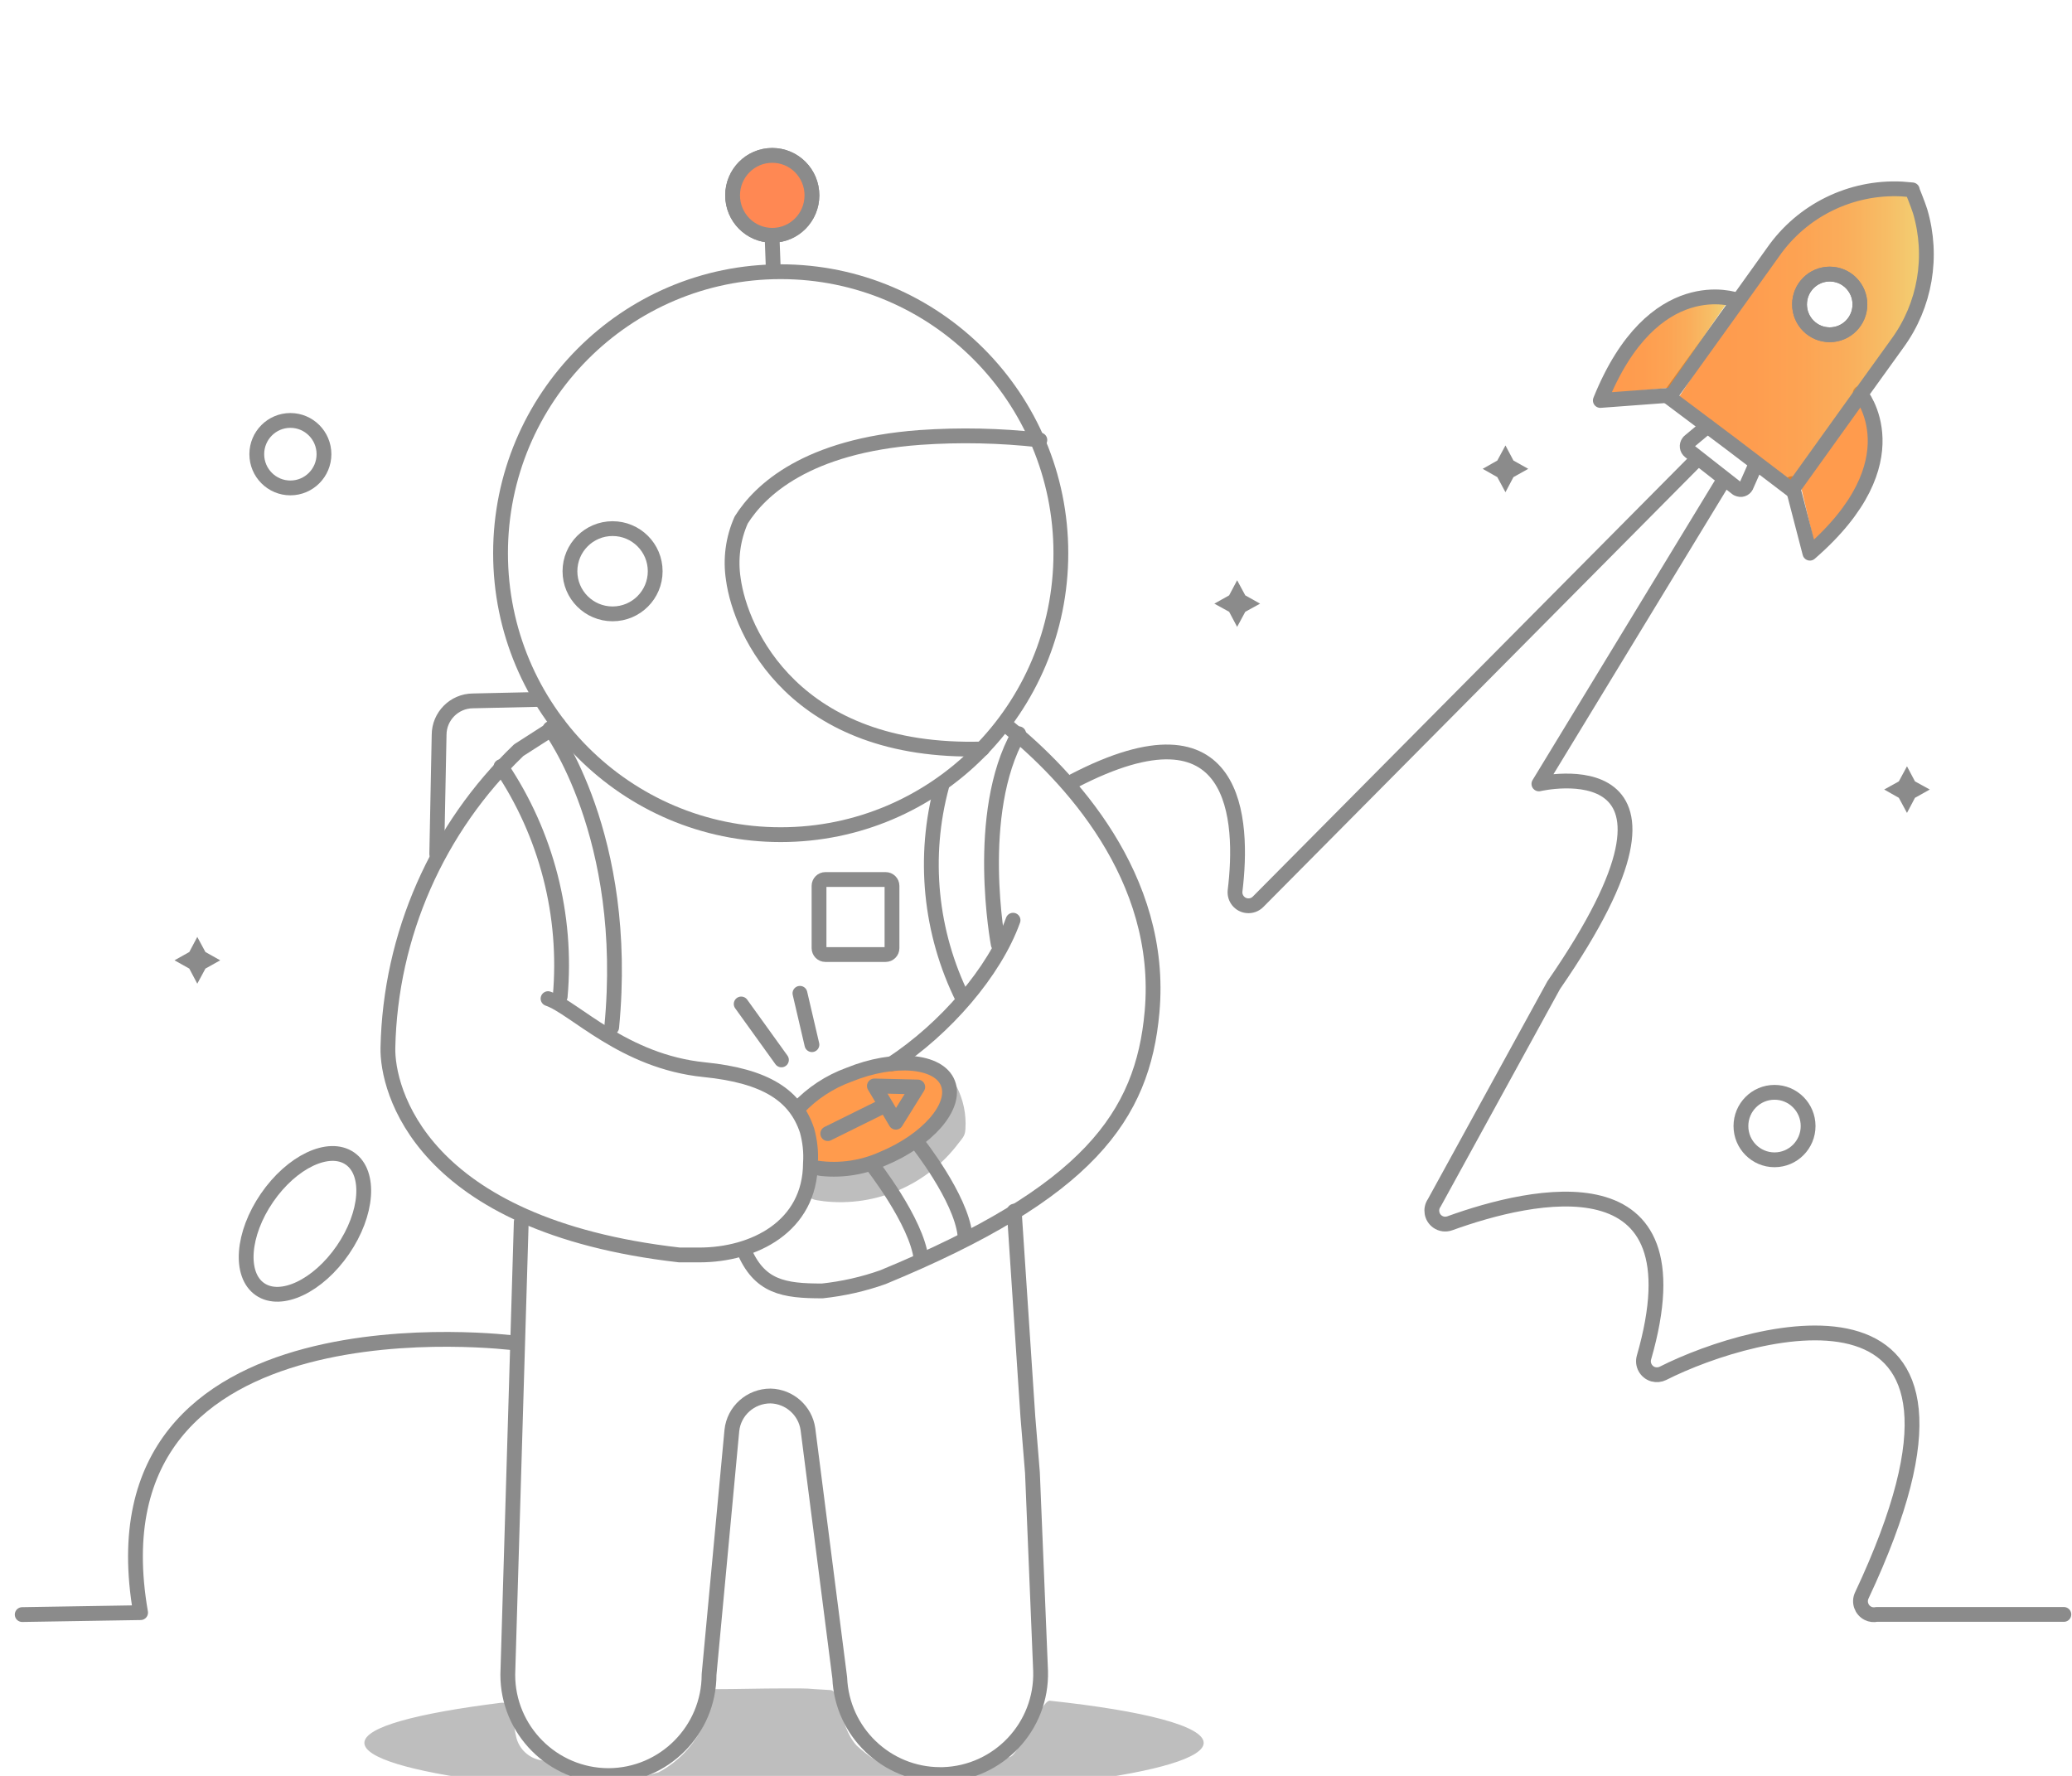 <svg width="140" height="120" viewBox="0 0 140 120" fill="none" xmlns="http://www.w3.org/2000/svg">
<g clip-path="url(#clip0_1055_60)">
<g clip-path="url(#clip1_1055_60)">
<g opacity="0.7">
<path d="M125.92 26.9C125.92 26.9 128.45 32.27 122.65 36.97L121.65 32.74" fill="url(#paint0_linear_1055_60)"/>
</g>
<path d="M125.69 26.57C125.69 26.57 129.51 31.12 122.29 37.38L121.07 32.68" stroke="#8B8B8B" stroke-linecap="round" stroke-linejoin="round"/>
<path opacity="0.3" d="M54.79 79.02L54.33 80.42C54.69 81.07 54.93 81.07 55.66 81.17C59.18 81.57 62.65 80.07 64.78 77.23C65.12 76.81 65.2 76.7 65.23 76.31C65.3 75.3 65.09 74.29 64.62 73.39L64.13 72.39C64.13 72.39 65.86 76.69 59.69 78.47C53.52 80.25 54.79 79.02 54.79 79.02V79.02Z" fill="#262626"/>
<path opacity="0.3" d="M81.33 117.77C81.33 119.77 68.63 121.44 52.97 121.44C37.31 121.44 24.62 119.8 24.62 117.77C24.62 116.7 28.17 115.77 33.85 115.06C34.78 114.95 34.6 116.22 34.85 117.24C35.03 118.3 35.98 119.04 37.05 118.97C38.34 118.89 37.84 121.68 44.5 119.76C45.81 119.06 46.86 117.96 47.5 116.63C48.05 115.42 47.64 114.16 48.28 114.14C49.8 114.14 51.37 114.09 52.97 114.09C55.26 114.09 53.97 114.09 56.07 114.2C56.88 114.2 56.61 116.53 57.87 117.94C59.37 119.33 61.27 120.22 63.3 120.49C64.92 120.59 67.3 119.08 68.3 118.69C68.82 118.48 70.41 114.87 70.93 114.92C77.28 115.6 81.33 116.63 81.33 117.77V117.77Z" fill="#262626"/>
<path d="M29.51 57.71L29.67 49.66C29.67 48.4 30.69 47.37 31.95 47.36H31.96L36.41 47.26" stroke="#8B8B8B" stroke-linecap="round" stroke-linejoin="round"/>
<path d="M52.17 16.06L52.25 18.21" stroke="#8B8B8B" stroke-linecap="round" stroke-linejoin="round"/>
<path d="M52.18 15.9C53.66 15.9 54.86 14.691 54.86 13.2C54.86 11.709 53.66 10.5 52.18 10.5C50.7 10.5 49.5 11.709 49.5 13.2C49.5 14.691 50.7 15.9 52.18 15.9Z" stroke="#8B8B8B" stroke-linecap="round" stroke-linejoin="round"/>
<path d="M52.18 15.9C53.66 15.9 54.86 14.691 54.86 13.2C54.86 11.709 53.66 10.5 52.18 10.5C50.7 10.5 49.5 11.709 49.5 13.2C49.5 14.691 50.7 15.9 52.18 15.9Z" fill="#FF8853" stroke="#8B8B8B" stroke-linecap="round" stroke-linejoin="round"/>
<path d="M68.53 81.84L69.45 95.72L69.76 99.52L70.31 112.91C70.42 116.66 67.47 119.8 63.71 119.91C63.65 119.91 63.59 119.91 63.53 119.91C59.88 119.91 56.89 117.02 56.74 113.38L54.59 96.57C54.41 95.31 53.34 94.36 52.06 94.33C50.72 94.33 49.59 95.33 49.45 96.66L47.91 113.15C47.91 116.91 44.87 119.97 41.11 119.98C37.35 119.97 34.3 116.91 34.31 113.15L35.22 82.57" stroke="#8B8B8B" stroke-linecap="round" stroke-linejoin="round"/>
<path d="M50.24 84.42C51.29 86.98 52.96 87.23 55.56 87.23C56.96 87.08 58.34 86.77 59.66 86.3C73.53 80.58 77.21 75.41 77.84 68.39C78.67 59.24 72.16 52.39 68.05 49.06" stroke="#8B8B8B" stroke-linecap="round" stroke-linejoin="round"/>
<path d="M68.45 62.18C67.2 65.67 63.86 69.52 60.24 71.89" stroke="#8B8B8B" stroke-linecap="round" stroke-linejoin="round"/>
<g opacity="0.7">
<path d="M54.12 75.19C54.34 73.78 55.49 73.1 57.7 72.26C60.45 71.21 62.98 71.26 63.59 72.83C64.2 74.4 62.7 76.76 59.95 77.83C58.06 78.55 56.54 79.27 55.35 78.7" fill="url(#paint1_linear_1055_60)"/>
</g>
<path d="M54.8 78.86C56.44 79.18 58.14 78.98 59.66 78.29C62.66 77.04 64.66 74.77 64.05 73.2C63.44 71.63 60.43 71.38 57.37 72.62C56.05 73.1 54.86 73.88 53.9 74.91" stroke="#8B8B8B" stroke-linecap="round" stroke-linejoin="round"/>
<path d="M37.73 48.97L35.05 50.69C29.55 55.96 26.37 63.19 26.21 70.8C26.15 73.56 28.33 82.8 45.91 84.8H47.24C50.93 84.8 54.74 82.89 54.76 78.6C54.81 77.86 54.73 77.11 54.53 76.39C53.75 74.04 51.78 72.7 47.58 72.28C42.12 71.73 38.81 68.08 37.03 67.48" stroke="#8B8B8B" stroke-linecap="round" stroke-linejoin="round"/>
<path d="M58.89 78.66C58.89 78.66 61.95 82.54 62.24 85.08" stroke="#8B8B8B" stroke-linecap="round" stroke-linejoin="round"/>
<path d="M61.99 77.23C61.99 77.23 64.91 80.9 65.2 83.44" stroke="#8B8B8B" stroke-linecap="round" stroke-linejoin="round"/>
<path d="M33.85 51.8C36.93 56.37 38.34 61.85 37.85 67.34" stroke="#8B8B8B" stroke-linecap="round" stroke-linejoin="round"/>
<path d="M37.17 49.23C37.17 49.23 42.59 56.44 41.33 69.42" stroke="#8B8B8B" stroke-linecap="round" stroke-linejoin="round"/>
<path d="M67.45 63.81C67.45 63.81 65.78 54.97 68.83 49.58" stroke="#8B8B8B" stroke-linecap="round" stroke-linejoin="round"/>
<path d="M65.06 67.49C62.84 63.02 62.33 57.89 63.64 53.08" stroke="#8B8B8B" stroke-linecap="round" stroke-linejoin="round"/>
<path d="M52.75 56.4C63.205 56.4 71.68 47.885 71.68 37.38C71.68 26.876 63.205 18.36 52.75 18.36C42.295 18.36 33.82 26.876 33.82 37.38C33.82 47.885 42.295 56.4 52.75 56.4Z" stroke="#8B8B8B" stroke-linecap="round" stroke-linejoin="round"/>
<path d="M72.55 52.77C83.71 46.97 84.03 55.44 83.45 60.2C83.4 60.7 83.76 61.15 84.26 61.2C84.54 61.23 84.81 61.13 85 60.94L114.59 31.11" stroke="#8B8B8B" stroke-linecap="round" stroke-linejoin="round"/>
<path d="M116.33 32.67L103.98 52.97C103.98 52.97 116.38 50.07 104.98 66.57L96.91 81.28C96.62 81.69 96.72 82.26 97.13 82.55C97.37 82.72 97.68 82.76 97.96 82.66C103.49 80.66 115.04 77.98 111.08 91.73C110.94 92.21 111.22 92.72 111.7 92.86C111.92 92.92 112.16 92.9 112.36 92.8C118.54 89.67 136.65 84.69 125.8 107.8C125.58 108.25 125.77 108.8 126.22 109.02C126.4 109.11 126.6 109.13 126.8 109.09H139.45" stroke="#8B8B8B" stroke-linecap="round" stroke-linejoin="round"/>
<path d="M34.79 90.75C34.79 90.75 5.67 86.97 9.5 108.97L1.5 109.1" stroke="#8B8B8B" stroke-linecap="round" stroke-linejoin="round"/>
<path d="M23.168 84.46C24.844 82.019 25.054 79.253 23.638 78.281C22.222 77.308 19.716 78.499 18.04 80.939C16.365 83.38 16.155 86.146 17.571 87.118C18.987 88.091 21.493 86.9 23.168 84.46Z" stroke="#8B8B8B" stroke-linecap="round" stroke-linejoin="round"/>
<path d="M129.39 52.8L130.39 53.35L129.39 53.91L128.85 54.93L128.3 53.91L127.31 53.35L128.3 52.8L128.85 51.78L129.39 52.8Z" fill="#8B8B8B"/>
<path d="M84.14 40.23L85.14 40.79L84.14 41.34L83.59 42.36L83.05 41.34L82.05 40.79L83.05 40.23L83.59 39.21L84.14 40.23Z" fill="#8B8B8B"/>
<path d="M102.26 31.12L103.26 31.68L102.26 32.24L101.72 33.26L101.17 32.24L100.18 31.68L101.17 31.12L101.72 30.1L102.26 31.12Z" fill="#8B8B8B"/>
<path d="M13.88 64.33L14.88 64.89L13.88 65.45L13.33 66.47L12.79 65.45L11.79 64.89L12.79 64.33L13.33 63.31L13.88 64.33Z" fill="#8B8B8B"/>
<path d="M19.62 32.97C20.874 32.97 21.89 31.949 21.89 30.69C21.89 29.431 20.874 28.41 19.62 28.41C18.366 28.41 17.35 29.431 17.35 30.69C17.35 31.949 18.366 32.97 19.62 32.97Z" stroke="#8B8B8B" stroke-linecap="round" stroke-linejoin="round"/>
<path opacity="0.3" d="M124.45 27.97V28.06C124.45 28.15 124.52 28.06 124.53 28.06C124.54 28.06 124.53 28 124.53 27.96C124.53 27.92 124.39 27.84 124.45 27.97ZM126.45 26.19C126.57 26.09 126.71 26.04 126.59 26.14C126.47 26.24 126.53 26.19 126.46 26.21C126.39 26.23 126.31 26.22 126.45 26.14V26.19ZM122.06 32.5C122.06 32.5 122 32.55 121.93 32.59L121.99 32.54L122.06 32.5ZM122.33 30.74C122.33 30.74 122.27 30.74 122.33 30.68C122.39 30.62 122.33 30.68 122.4 30.68C122.47 30.68 122.4 30.73 122.32 30.69V30.74H122.33ZM122.65 30.41H122.57V30.33C122.57 30.33 122.57 30.33 122.64 30.33C122.71 30.33 122.65 30.35 122.64 30.36V30.41H122.65ZM123.22 29.85H123.16C123.16 29.85 123.26 29.85 123.24 29.85C123.22 29.85 123.22 29.78 123.21 29.8V29.85H123.22ZM124.56 27.85C124.47 27.85 124.41 27.8 124.42 27.78C124.43 27.76 124.52 27.78 124.59 27.78L124.56 27.85Z" fill="#262626"/>
<g opacity="0.7">
<path d="M129.45 12.97C129.39 12.58 128.54 12.97 128.45 12.54C128.26 12.53 128.06 12.53 127.87 12.54C124.64 13 121.75 14.77 119.87 17.44L117.22 21.05L113.12 27.32L116.12 29.58L121.12 33.03L126.23 25.97L129.3 21.52C131.16 18.97 129.82 15.59 129.45 12.97V12.97ZM125.26 21.87C124.62 22.8 123.74 23.43 122.81 22.78C121.81 22 121.47 20.64 122 19.49C122.64 18.56 124.2 18.77 125.12 19.42C126.04 20.07 125.89 20.97 125.25 21.86L125.26 21.87Z" fill="url(#paint2_linear_1055_60)"/>
</g>
<path d="M129.21 12.83L128.5 12.77C125.06 12.6 121.77 14.21 119.8 17.04L117.23 20.63L112.77 26.84L116.94 29.97L121.08 33.12L125.77 26.58L128.21 23.19C130.08 20.62 130.64 17.33 129.74 14.28C129.6 13.83 129.21 12.87 129.21 12.87V12.83V12.83Z" stroke="#8B8B8B" stroke-linecap="round" stroke-linejoin="round"/>
<path d="M123.63 22.62C124.757 22.62 125.67 21.702 125.67 20.57C125.67 19.438 124.757 18.52 123.63 18.52C122.503 18.52 121.59 19.438 121.59 20.57C121.59 21.702 122.503 22.62 123.63 22.62Z" stroke="#8B8B8B" stroke-linecap="round" stroke-linejoin="round"/>
<g opacity="0.7">
<path d="M116.85 20.23C116.85 20.23 110.95 19.57 108.36 26.61L112.7 26.22" fill="url(#paint3_linear_1055_60)"/>
</g>
<path d="M118.63 31.39L118.02 32.77C117.95 33 117.72 33.13 117.49 33.06C117.45 33.05 117.41 33.03 117.37 33.01L114.17 30.5C113.98 30.35 113.94 30.08 114.09 29.88C114.11 29.85 114.14 29.82 114.17 29.8L115.37 28.8" stroke="#8B8B8B" stroke-linecap="round" stroke-linejoin="round"/>
<path d="M117.33 20.27C117.33 20.27 111.7 18.21 108.13 27.06L112.97 26.7" stroke="#8B8B8B" stroke-linecap="round" stroke-linejoin="round"/>
<path d="M123.63 22.62C124.757 22.62 125.67 21.702 125.67 20.57C125.67 19.438 124.757 18.52 123.63 18.52C122.503 18.52 121.59 19.438 121.59 20.57C121.59 21.702 122.503 22.62 123.63 22.62Z" stroke="#8B8B8B" stroke-linecap="round" stroke-linejoin="round"/>
<path d="M55.93 76.6L59.69 74.74" stroke="#8B8B8B" stroke-linecap="round" stroke-linejoin="round"/>
<path d="M59.08 73.38L60.53 75.83L62.01 73.45L59.08 73.38Z" stroke="#8B8B8B" stroke-linecap="round" stroke-linejoin="round"/>
<path d="M50.08 67.84L52.8 71.62" stroke="#8B8B8B" stroke-linecap="round" stroke-linejoin="round"/>
<path d="M54.05 67.12L54.86 70.59" stroke="#8B8B8B" stroke-linecap="round" stroke-linejoin="round"/>
<path d="M70.26 29.73C67.57 29.43 64.86 29.37 62.16 29.56C54.5 30.12 51.34 33.13 50.08 35.14C49.52 36.4 49.34 37.78 49.55 39.14C50.03 42.67 53.66 50.97 66.37 50.61" stroke="#8B8B8B" stroke-linecap="round" stroke-linejoin="round"/>
<path d="M59.84 59.43H55.77C55.532 59.43 55.34 59.622 55.34 59.86V64.07C55.34 64.307 55.532 64.5 55.77 64.5H59.84C60.078 64.5 60.27 64.307 60.27 64.07V59.86C60.27 59.622 60.078 59.43 59.84 59.43Z" stroke="#8B8B8B" stroke-linecap="round" stroke-linejoin="round"/>
<path d="M119.9 78.37C121.154 78.37 122.17 77.349 122.17 76.09C122.17 74.831 121.154 73.81 119.9 73.81C118.646 73.81 117.63 74.831 117.63 76.09C117.63 77.349 118.646 78.37 119.9 78.37Z" stroke="#8B8B8B" stroke-linecap="round" stroke-linejoin="round"/>
<path d="M41.39 41.48C42.981 41.48 44.27 40.191 44.27 38.6C44.27 37.009 42.981 35.72 41.39 35.72C39.799 35.72 38.51 37.009 38.51 38.6C38.51 40.191 39.799 41.48 41.39 41.48Z" stroke="#8B8B8B" stroke-linecap="round" stroke-linejoin="round"/>
</g>
</g>
<defs>
<linearGradient id="paint0_linear_1055_60" x1="116.284" y1="31.724" x2="113.498" y2="23.704" gradientUnits="userSpaceOnUse">
<stop stop-color="#FF7002"/>
<stop offset="0.3" stop-color="#FE7304"/>
<stop offset="0.5" stop-color="#FC7C0A"/>
<stop offset="0.68" stop-color="#F88B15"/>
<stop offset="0.84" stop-color="#F3A125"/>
<stop offset="0.98" stop-color="#ECBD39"/>
<stop offset="1" stop-color="#EBC03B"/>
</linearGradient>
<linearGradient id="paint1_linear_1055_60" x1="66.204" y1="76.601" x2="72.6" y2="81.047" gradientUnits="userSpaceOnUse">
<stop stop-color="#FF7002"/>
<stop offset="0.3" stop-color="#FE7304"/>
<stop offset="0.5" stop-color="#FC7C0A"/>
<stop offset="0.68" stop-color="#F88B15"/>
<stop offset="0.84" stop-color="#F3A125"/>
<stop offset="0.98" stop-color="#ECBD39"/>
<stop offset="1" stop-color="#EBC03B"/>
</linearGradient>
<linearGradient id="paint2_linear_1055_60" x1="113.06" y1="22.78" x2="130.26" y2="22.78" gradientUnits="userSpaceOnUse">
<stop stop-color="#FF7002"/>
<stop offset="0.3" stop-color="#FE7304"/>
<stop offset="0.5" stop-color="#FC7C0A"/>
<stop offset="0.68" stop-color="#F88B15"/>
<stop offset="0.84" stop-color="#F3A125"/>
<stop offset="0.98" stop-color="#ECBD39"/>
<stop offset="1" stop-color="#EBC03B"/>
</linearGradient>
<linearGradient id="paint3_linear_1055_60" x1="108.36" y1="23.41" x2="116.85" y2="23.41" gradientUnits="userSpaceOnUse">
<stop stop-color="#FF7002"/>
<stop offset="0.3" stop-color="#FE7304"/>
<stop offset="0.5" stop-color="#FC7C0A"/>
<stop offset="0.68" stop-color="#F88B15"/>
<stop offset="0.84" stop-color="#F3A125"/>
<stop offset="0.98" stop-color="#ECBD39"/>
<stop offset="1" stop-color="#EBC03B"/>
</linearGradient>
<clipPath id="clip0_1055_60">
<rect width="140" height="120" fill="white"/>
</clipPath>
<clipPath id="clip1_1055_60">
<rect width="138.95" height="111.44" fill="white" transform="translate(1 10)"/>
</clipPath>
</defs>
</svg>
